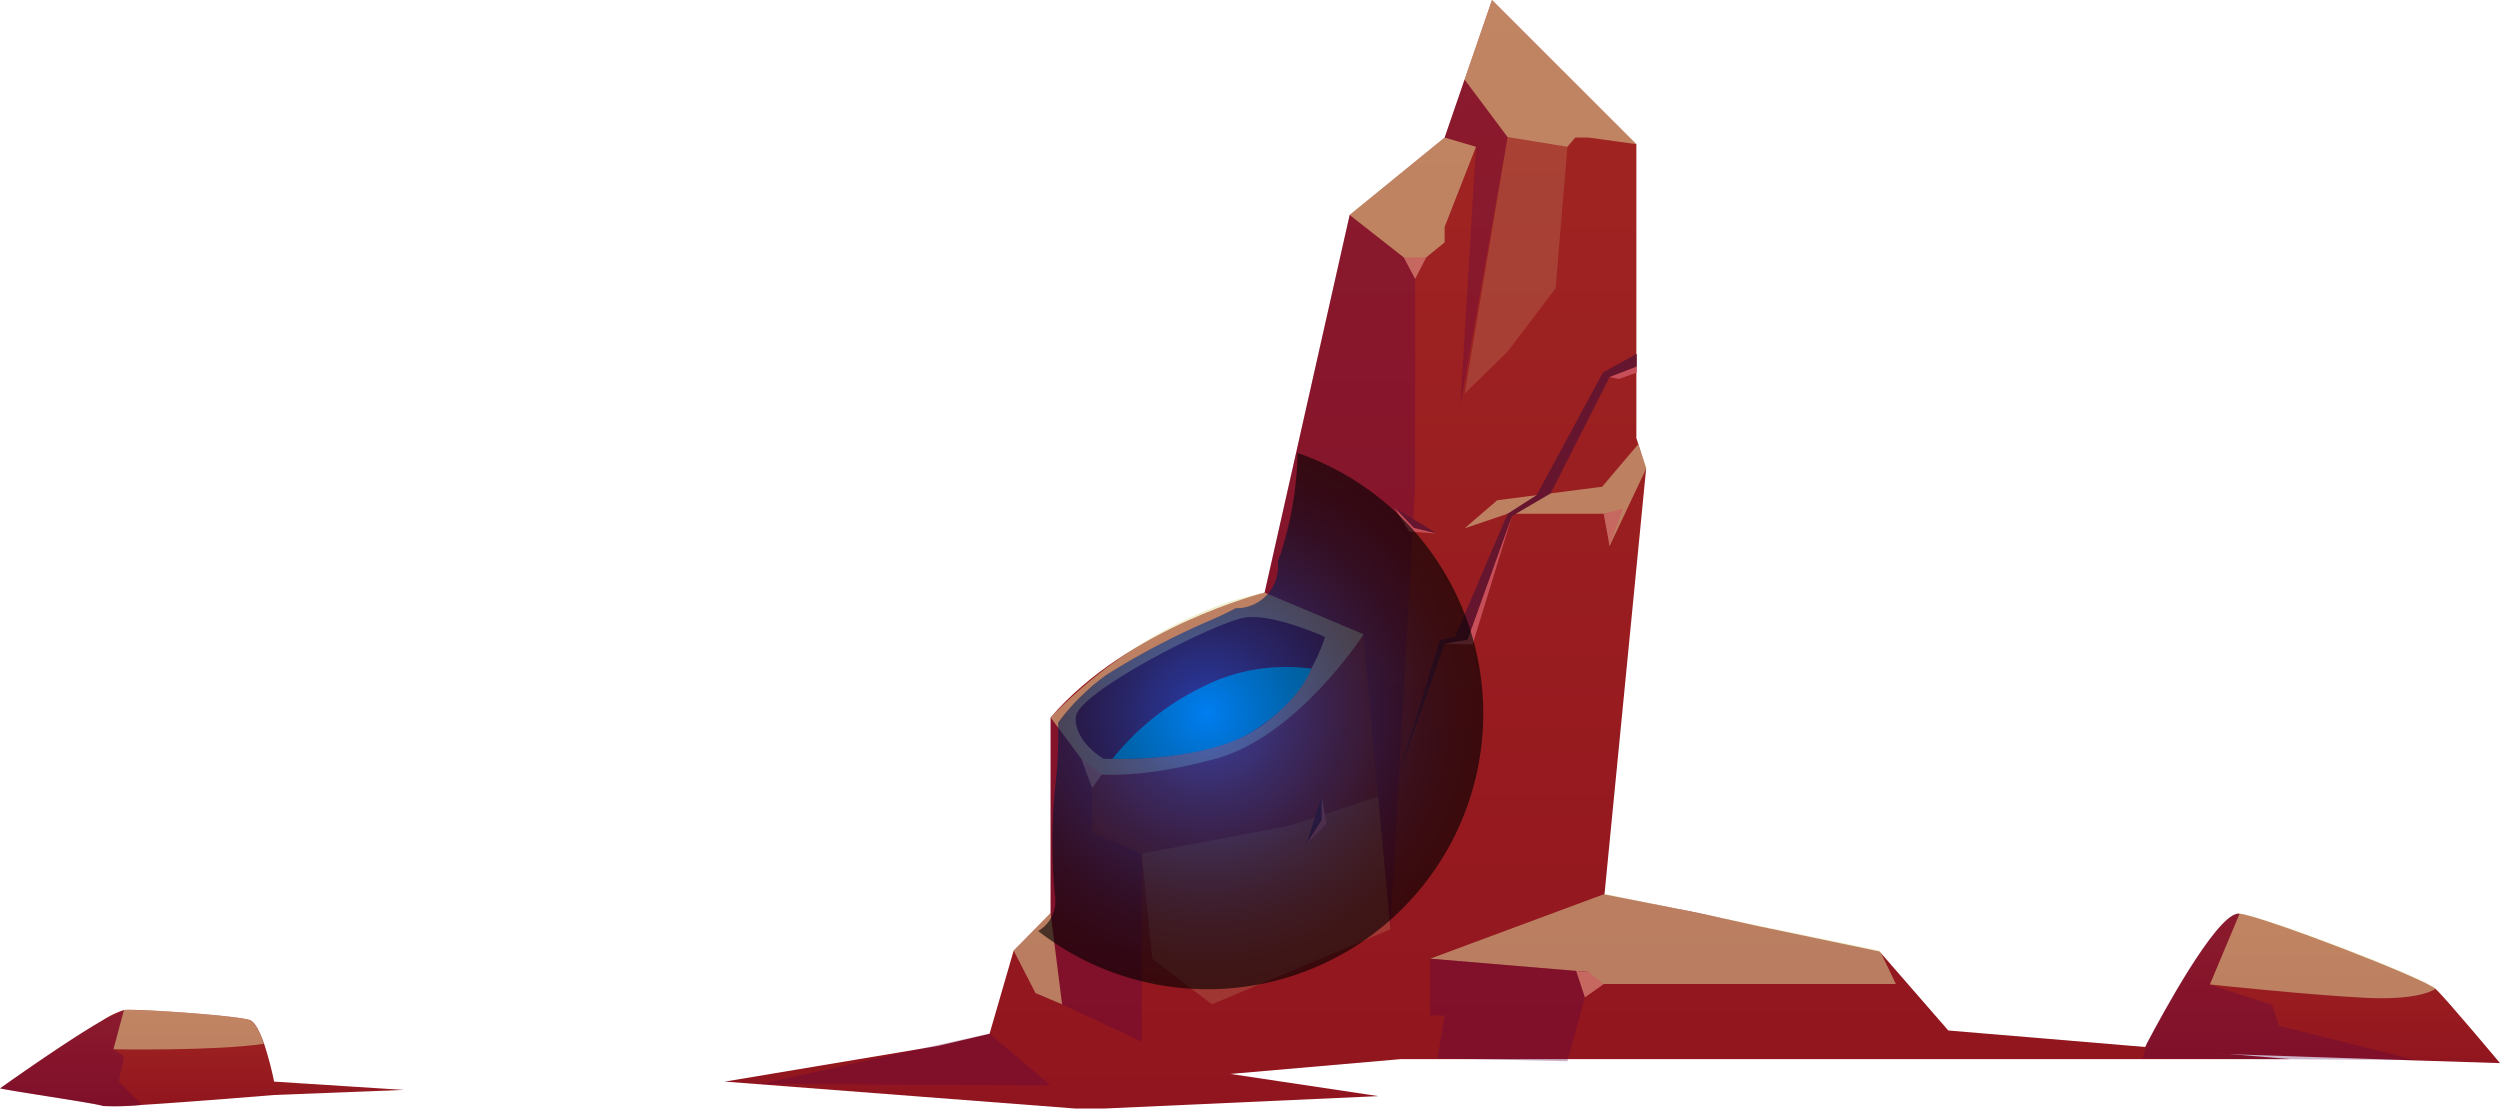 <svg xmlns="http://www.w3.org/2000/svg" xmlns:xlink="http://www.w3.org/1999/xlink" viewBox="0 0 270.43 119.91"><defs><style>.cls-1{isolation:isolate;}.cls-2{fill:url(#Áåçûìÿííûé_ãðàäèåíò_262);}.cls-3{fill:#570048;opacity:0.3;mix-blend-mode:multiply;}.cls-4,.cls-7{fill:#dfdfa1;mix-blend-mode:soft-light;}.cls-4{opacity:0.51;}.cls-5{fill:#680b23;}.cls-6{fill:#01afdc;}.cls-7{opacity:0.16;}.cls-8{fill:#65152e;}.cls-9{fill:#c64f59;}.cls-10{fill:#c6685f;}.cls-11{fill:url(#Áåçûìÿííûé_ãðàäèåíò_262-2);}.cls-12{fill:url(#Áåçûìÿííûé_ãðàäèåíò_262-3);}.cls-13{opacity:0.61;mix-blend-mode:screen;fill:url(#Áåçûìÿííûé_ãðàäèåíò_163);}</style><linearGradient id="Áåçûìÿííûé_ãðàäèåíò_262" x1="163.08" y1="119.91" x2="163.08" gradientUnits="userSpaceOnUse"><stop offset="0" stop-color="#91151e"/><stop offset="1" stop-color="#a12622"/></linearGradient><linearGradient id="Áåçûìÿííûé_ãðàäèåíò_262-2" x1="251.1" y1="114.96" x2="251.1" y2="98.77" xlink:href="#Áåçûìÿííûé_ãðàäèåíò_262"/><linearGradient id="Áåçûìÿííûé_ãðàäèåíò_262-3" x1="21.85" y1="119.68" x2="21.85" y2="109.23" xlink:href="#Áåçûìÿííûé_ãðàäèåíò_262"/><radialGradient id="Áåçûìÿííûé_ãðàäèåíò_163" cx="130.56" cy="77.11" r="29.83" gradientUnits="userSpaceOnUse"><stop offset="0" stop-color="#005eff"/><stop offset="0.12" stop-color="#004dd1"/><stop offset="0.3" stop-color="#003692"/><stop offset="0.48" stop-color="#00235e"/><stop offset="0.64" stop-color="#001435"/><stop offset="0.78" stop-color="#000918"/><stop offset="0.91" stop-color="#000206"/><stop offset="1"/></radialGradient></defs><g class="cls-1"><g id="Layer_2" data-name="Layer 2"><g id="space"><path class="cls-2" d="M78.4,117l39.07,3,31.63-1.43-16-2.4,18.4-1.6h96.25l-37-3.1-7.44-8.55-13.19-2.75-6.44-1.42-10.12-2,4.51-46.09-1.06-3.28V15.6L161.39,0l-5.12,14.88L146,23.25l-9.2,40.85s-14.71,3.69-23.15,13.5V98.77l-4,4.06-2.61,9-5.53,1.3Z"/><polygon class="cls-3" points="113.64 77.6 118.14 83.67 118.14 90.1 123.51 92.33 123.51 112.69 114.89 108.64 113.64 98.77 113.64 77.6"/><polygon class="cls-3" points="107.04 111.8 113.64 117.41 82.35 117.25 107.04 111.8"/><polygon class="cls-3" points="136.79 64.11 147.47 68.61 150.4 100.53 153.08 52.52 153.08 28.81 145.99 23.25 136.79 64.11"/><polygon class="cls-3" points="156.27 14.88 159.66 15.88 157.97 43.84 163.08 14.83 158.43 8.61 156.27 14.88"/><path class="cls-4" d="M118.14,83.67s4.47.83,13.37-1.6,16-13.46,16-13.46L136.79,64.1s-11.65,1.72-23.15,13.5Z"/><polygon class="cls-4" points="109.65 102.83 112.01 107.42 114.89 108.64 113.64 98.77 109.65 102.83"/><polygon class="cls-4" points="153.08 28.81 156.27 26.22 156.27 24.54 159.66 15.88 156.27 14.88 145.99 23.25 153.08 28.81"/><polygon class="cls-4" points="158.43 8.61 163.08 14.83 169.55 15.88 170.39 14.88 171.83 14.88 177.05 15.6 161.39 0 158.43 8.61"/><polygon class="cls-4" points="177.2 48.06 173.31 52.65 161.96 54.11 158.43 57.15 163.08 55.57 174.11 55.57 174.11 59.07 178.11 50.61 177.2 48.06"/><polygon class="cls-4" points="173.6 96.69 154.71 103.7 171.83 105.14 171.83 106.44 183.14 106.44 205.08 106.44 203.35 102.83 173.6 96.69"/><polygon class="cls-3" points="154.71 103.7 154.71 109.85 156.27 109.85 155.49 114.48 169.55 114.8 171.83 106.44 171.83 105.14 154.71 103.7"/><path class="cls-5" d="M143.33,68.9s-1.93,6.8-7.88,10.24-16.09,2.93-16.09,2.93-3.11-1.78-3-4.47,15.28-10.4,18.37-10.81S143.33,68.9,143.33,68.9Z"/><path class="cls-6" d="M120.33,82.09a28.27,28.27,0,0,1,9.51-7.67,20,20,0,0,1,12-2.09s-1.15,3.54-6.4,6.81S120.33,82.09,120.33,82.09Z"/><polygon class="cls-7" points="123.51 92.33 139.43 89.32 149.08 86.17 150.4 100.53 131.09 108.64 124.64 103.7 123.51 92.33"/><polygon class="cls-7" points="169.55 15.88 168.27 31.2 163.08 38.03 158.43 42.58 163.08 14.83 169.55 15.88"/><polygon class="cls-8" points="177.05 38.27 173.39 40.3 166.22 53.56 163.08 55.57 157.39 68.9 155.76 69.23 151.34 83.67 156.27 69.63 158.75 69.21 163.56 55.82 167.74 53.37 174.11 40.79 177.05 39.65 177.05 38.27"/><polygon class="cls-9" points="163.56 55.82 159.3 69.69 158.43 69.69 156.27 69.63 158.75 69.21 163.56 55.82"/><polygon class="cls-9" points="174.11 40.79 175.13 40.99 177.05 40.3 177.05 39.65 174.11 40.79"/><polygon class="cls-10" points="173.47 55.57 175.58 55.01 174.11 59.07 173.47 55.57"/><polygon class="cls-10" points="151.84 27.84 153.08 30.17 154.28 27.84 151.84 27.84"/><polygon class="cls-10" points="116.97 82.1 118.14 85.23 119.2 83.78 116.97 82.1"/><polygon class="cls-10" points="170.5 105.03 171.44 107.89 173.47 106.46 171.83 105.14 170.5 105.03"/><polygon class="cls-8" points="142.97 86.14 141.33 91.29 142.97 88.71 142.97 86.14"/><polygon class="cls-9" points="142.97 86.14 142.97 88.71 141.33 91.29 143.47 89.1 142.97 86.14"/><polygon class="cls-8" points="155.45 57.72 150.83 54.9 152.94 57.11 155.45 57.72"/><polygon class="cls-9" points="155.45 57.72 152.94 57.11 150.83 54.9 152.45 57.5 155.45 57.72"/><path class="cls-11" d="M270.43,115l-9.13-.29L232,113.73h-.19s.16-.33.45-.89v0c1.68-3.18,7.29-13.54,9.75-14h.28c2.71.36,20,7,21.22,8.17S270.43,115,270.43,115Z"/><path class="cls-12" d="M43.7,117.9l-14.05.55s-8.81.73-14.28,1.07h0a30.06,30.06,0,0,1-4.22.12c-.66-.28-9.79-1.59-11.14-1.91,0,0,7-5,11-7.3a9.38,9.38,0,0,1,2.43-1.18c1.59-.13,12.18.6,13.59,1.09.55.2,1.09,1.31,1.54,2.57A36.33,36.33,0,0,1,29.65,117Z"/><path class="cls-3" d="M15.36,119.52a30.06,30.06,0,0,1-4.22.12c-.66-.28-9.79-1.59-11.14-1.91,0,0,7-5,11-7.3l2.43-1.18-1.14,4.25,1.14.79L12.84,117Z"/><path class="cls-3" d="M261.3,114.67l-29.52-.18s.06-.28.19-.76c.08-.25.17-.55.26-.9v0c1.68-3.18,7.29-13.54,9.75-14h.28l-3.22,7.67,6.74,2.2.73,2.27Z"/><path class="cls-4" d="M263.49,106.94s-1.53,1.29-7.54,1-16.9-1.45-16.9-1.45l3.22-7.67C245,99.13,262.27,105.73,263.49,106.94Z"/><path class="cls-4" d="M28.54,112.91c-5.38.8-16.27.59-16.27.59l1.14-4.25c1.59-.13,12.18.6,13.59,1.09C27.55,110.54,28.09,111.65,28.54,112.91Z"/><path class="cls-13" d="M140.36,49a37.42,37.42,0,0,1-2.14,11.79,4.5,4.5,0,0,1-4.55,5h0c-1,.53-2,1-3,1.42a81.26,81.26,0,0,0-11,5.8,23.81,23.81,0,0,0-5.21,5.15,49,49,0,0,1-.33,7.09,60.39,60.39,0,0,0,0,11.72,3.73,3.73,0,0,1-1.83,3.74A29.82,29.82,0,1,0,140.36,49Z"/></g></g></g></svg>